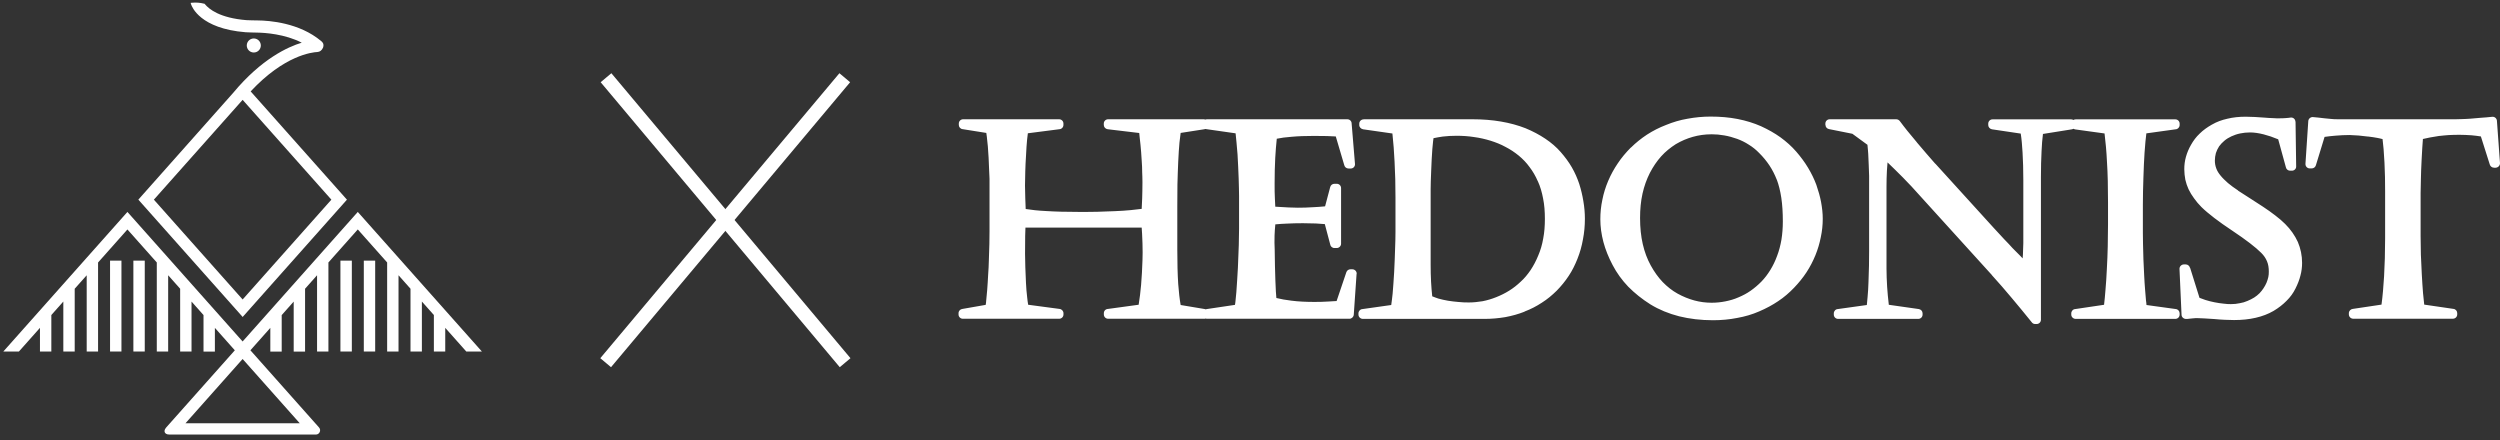 <svg width="193" height="34" viewBox="0 0 193 34" fill="none" xmlns="http://www.w3.org/2000/svg">
<rect x="0" y="0" width="193" height="34" fill="#333333" stroke="none"/>
<g clip-path="url(#clip0_133_1990)">
<path d="M5.767 27.138V22.291L6.693 21.252V27.14H7.571V20.264L9.837 17.714L12.104 20.262V27.138H12.982V21.25L13.908 22.291V27.14H14.786V23.281L15.711 24.323V27.142H16.589V25.312L18.128 27.044L12.828 33.004C12.671 33.181 12.694 33.313 12.722 33.377C12.75 33.441 12.834 33.547 13.072 33.547H24.387C24.516 33.547 24.63 33.473 24.684 33.353C24.738 33.235 24.716 33.1 24.63 33.002L19.331 27.042L20.869 25.312V27.142H21.747V24.325L22.673 23.283V27.142H23.551V22.291L24.477 21.25V27.138H25.354V20.262L27.621 17.712L29.888 20.262V27.138H30.766V21.25L31.691 22.291V27.138H32.569V23.279L33.495 24.32V27.14H34.373V25.31L35.993 27.132L36.001 27.14H37.204L27.639 16.381L27.621 16.361L18.73 26.362L9.855 16.381L9.837 16.361L0.292 27.098L0.254 27.14H1.457L3.085 25.31V27.14H3.963V24.32L4.889 23.279V27.138H5.767ZM14.321 32.675L18.73 27.714L23.14 32.675H14.321Z" fill="white"/>
<path d="M9.376 20.121H8.496V27.137H9.376V20.121Z" fill="white"/>
<path d="M11.175 20.121H10.297V27.137H11.175V20.121Z" fill="white"/>
<path d="M27.161 20.121H26.281V27.137H27.161V20.121Z" fill="white"/>
<path d="M28.964 20.121H28.086V27.137H28.964V20.121Z" fill="white"/>
<path d="M19.593 4.054C19.893 4.054 20.136 3.811 20.136 3.511C20.136 3.212 19.893 2.969 19.593 2.969C19.294 2.969 19.051 3.212 19.051 3.511C19.051 3.811 19.294 4.054 19.593 4.054Z" fill="white"/>
<path d="M18.731 24.473L26.77 15.43L26.784 15.414L19.351 7.056C21.955 4.265 24.1 4.033 24.505 4.015C24.692 4.005 24.844 3.889 24.936 3.684L24.96 3.6C24.994 3.432 24.96 3.327 24.836 3.207L24.786 3.165C23.108 1.756 20.798 1.585 19.882 1.577C19.676 1.575 19.174 1.567 19.02 1.555C16.977 1.389 16.137 0.711 15.818 0.32L15.798 0.294L15.766 0.286C15.458 0.208 15.147 0.182 14.84 0.21L14.716 0.222L14.754 0.34C14.816 0.529 15.454 2.207 18.96 2.489C19.142 2.503 19.646 2.513 19.856 2.517C20.459 2.527 21.985 2.624 23.294 3.295C22.232 3.616 20.183 4.542 18.004 7.166L10.694 15.396L10.68 15.412L18.715 24.449L18.731 24.473ZM11.879 15.414L18.731 7.708L25.582 15.414L18.731 23.12L11.879 15.414Z" fill="white"/>
</g>
<path d="M46.757 28L65.216 6" stroke="white" stroke-width="1.08"/>
<path d="M46.784 6L65.243 28" stroke="white" stroke-width="1.08"/>
<path d="M74.344 9.538H81.755V9.645L79.057 9.996C78.977 10.358 78.918 11.013 78.869 11.951C78.82 12.878 78.788 13.671 78.788 14.326C78.788 14.891 78.809 15.588 78.848 16.418C79.845 16.604 81.326 16.701 83.303 16.701C84.289 16.701 85.209 16.67 86.07 16.632C86.938 16.594 87.729 16.525 88.441 16.418C88.489 15.763 88.521 14.981 88.521 14.074C88.521 13.537 88.5 12.999 88.472 12.461C88.441 11.913 88.413 11.486 88.374 11.151C88.343 10.827 88.294 10.427 88.235 9.979L85.537 9.648V9.541H92.927V9.648L90.853 9.979C90.745 10.469 90.664 11.31 90.616 12.492C90.567 13.664 90.535 14.809 90.535 15.922V19.293C90.535 21.317 90.644 22.83 90.853 23.836L92.948 24.188V24.285H85.537V24.188L88.186 23.836C88.374 22.692 88.482 21.444 88.521 20.076C88.531 19.724 88.531 19.303 88.521 18.804C88.5 18.297 88.472 17.776 88.441 17.232H78.827C78.796 17.738 78.788 18.531 78.788 19.607C78.788 20.241 78.809 20.986 78.858 21.834C78.897 22.685 78.977 23.357 79.085 23.836L81.751 24.188V24.285H74.32V24.188L76.376 23.836C76.425 23.564 76.474 23.085 76.533 22.389C76.582 21.696 76.631 20.913 76.662 20.045C76.701 19.176 76.711 18.442 76.711 17.856V14.133C76.711 14.026 76.701 13.674 76.68 13.078C76.659 12.471 76.631 11.875 76.582 11.279C76.523 10.682 76.474 10.251 76.415 9.979L74.341 9.648V9.541L74.344 9.538ZM93.157 9.645V9.538H104.004L104.262 12.675H104.105L103.373 10.224C102.791 10.186 102.139 10.165 101.428 10.165C100.114 10.165 99.058 10.255 98.256 10.431C98.117 11.523 98.058 12.764 98.058 14.153C98.058 15.033 98.079 15.736 98.138 16.284C99.215 16.342 99.888 16.373 100.184 16.373C100.954 16.373 101.746 16.325 102.554 16.235L103.007 14.526H103.185V18.824H103.007L102.533 17.008C101.941 16.939 101.289 16.911 100.578 16.911C99.678 16.911 98.87 16.949 98.138 17.028C98.047 17.811 98.019 18.573 98.058 19.314C98.068 20.262 98.089 21.055 98.106 21.678C98.127 22.296 98.166 22.83 98.215 23.281C99.044 23.526 100.132 23.654 101.474 23.654C102.244 23.654 102.896 23.623 103.429 23.564L104.238 21.13H104.388L104.161 24.288H93.185V24.191L95.625 23.829C95.673 23.557 95.722 23.137 95.775 22.578C95.813 22.013 95.855 21.375 95.893 20.682C95.924 19.979 95.942 19.393 95.963 18.914C95.973 18.445 95.984 18.025 95.984 17.673V15.133C95.984 14.809 95.973 14.35 95.952 13.764C95.931 13.168 95.893 12.554 95.862 11.906C95.813 11.272 95.754 10.637 95.684 10L93.153 9.648L93.157 9.645ZM105.273 9.538H113.653C115.204 9.538 116.539 9.762 117.634 10.213C118.732 10.662 119.589 11.241 120.234 11.961C120.865 12.675 121.321 13.457 121.597 14.305C121.865 15.146 122.001 16.005 122.001 16.884C122.001 17.938 121.823 18.924 121.468 19.834C121.112 20.744 120.6 21.534 119.938 22.199C119.265 22.875 118.474 23.381 117.578 23.743C116.668 24.105 115.671 24.281 114.584 24.281H105.217V24.184L107.689 23.833C107.807 23.257 107.898 22.32 107.964 20.999C108.023 19.679 108.062 18.645 108.062 17.894V15.257C108.062 13.302 107.971 11.554 107.793 10.021L105.273 9.648V9.541V9.538ZM110.104 14.588V20.462C110.104 21.33 110.153 22.209 110.244 23.099C110.68 23.305 111.171 23.45 111.725 23.547C112.269 23.636 112.823 23.685 113.374 23.685C114.123 23.685 114.876 23.537 115.615 23.254C116.358 22.971 117.027 22.551 117.62 21.992C118.212 21.434 118.686 20.72 119.052 19.862C119.408 19.004 119.586 18.014 119.586 16.89C119.586 15.767 119.397 14.712 119.021 13.861C118.634 13.002 118.111 12.296 117.438 11.761C116.776 11.213 116.006 10.803 115.145 10.541C114.284 10.276 113.377 10.152 112.426 10.152C111.656 10.152 110.962 10.241 110.341 10.406C110.303 10.662 110.261 11.024 110.233 11.499C110.195 11.968 110.153 12.527 110.136 13.161C110.104 13.795 110.097 14.274 110.097 14.588H110.104ZM132.051 9.331C133.494 9.331 134.748 9.576 135.805 10.045C136.861 10.524 137.732 11.148 138.405 11.92C139.078 12.692 139.58 13.512 139.897 14.381C140.214 15.25 140.361 16.08 140.361 16.884C140.361 17.794 140.193 18.69 139.827 19.572C139.472 20.451 138.949 21.255 138.255 21.985C137.555 22.709 136.694 23.295 135.665 23.733C134.637 24.174 133.49 24.388 132.228 24.388C130.402 24.388 128.858 23.998 127.585 23.216C126.32 22.433 125.382 21.458 124.779 20.303C124.176 19.152 123.87 18.028 123.87 16.922C123.87 15.953 124.068 15.005 124.452 14.098C124.828 13.181 125.389 12.358 126.111 11.648C126.843 10.924 127.721 10.358 128.739 9.948C129.757 9.538 130.862 9.331 132.051 9.331ZM132.11 10.034C131.054 10.034 130.085 10.307 129.185 10.844C128.296 11.392 127.585 12.175 127.062 13.209C126.54 14.236 126.271 15.446 126.271 16.835C126.271 18.342 126.557 19.61 127.132 20.648C127.704 21.692 128.436 22.454 129.335 22.954C130.245 23.454 131.162 23.705 132.131 23.705C132.901 23.705 133.644 23.557 134.344 23.264C135.045 22.961 135.669 22.54 136.223 21.965C136.767 21.399 137.202 20.703 137.509 19.872C137.816 19.041 137.973 18.125 137.973 17.097C137.973 15.701 137.805 14.584 137.488 13.757C137.154 12.926 136.68 12.203 136.045 11.579C135.512 11.041 134.909 10.662 134.219 10.406C133.535 10.162 132.835 10.034 132.113 10.034H132.11ZM141.249 9.645V9.538H146.387C146.722 9.996 147.168 10.544 147.712 11.189C148.245 11.834 148.73 12.392 149.145 12.851L153.711 17.873C154.314 18.517 154.788 19.024 155.116 19.379C155.461 19.741 155.896 20.172 156.43 20.679C156.468 20.21 156.499 19.779 156.51 19.379C156.531 18.979 156.531 18.597 156.531 18.235V13.895C156.531 12.33 156.451 11.03 156.304 10.017L153.826 9.645V9.538H159.891V9.645L157.42 10.034C157.291 10.972 157.221 12.175 157.221 13.64V24.671H157.113C156.074 23.371 155.049 22.151 154.032 21.017L147.796 14.147C146.875 13.171 146.088 12.399 145.436 11.82C145.345 12.73 145.296 13.588 145.296 14.381V20.751C145.296 21.61 145.366 22.626 145.505 23.809L148.085 24.181V24.278H141.901V24.181L144.411 23.829C144.491 23.35 144.55 22.657 144.578 21.768C144.617 20.868 144.627 20.079 144.627 19.376V14.45C144.627 13.864 144.617 13.278 144.596 12.709C144.575 12.133 144.536 11.565 144.488 10.999L143.135 10.014L141.256 9.641L141.249 9.645ZM167.926 24.281H160.24V24.184L162.718 23.812C162.837 22.971 162.917 21.954 162.976 20.772C163.035 19.59 163.067 18.428 163.067 17.294V15.605C163.067 13.299 162.969 11.434 162.76 9.996L160.24 9.645V9.538H167.926V9.645L165.385 9.996C165.304 10.641 165.256 11.237 165.217 11.765C165.186 12.282 165.158 12.926 165.127 13.671C165.095 14.422 165.088 15.126 165.088 15.78V18.007C165.088 18.418 165.099 19.083 165.127 20.02C165.165 20.948 165.207 21.741 165.256 22.375C165.304 23.019 165.353 23.509 165.406 23.829L167.926 24.181V24.278V24.281ZM168.745 20.755L169.515 23.237C169.902 23.412 170.355 23.55 170.868 23.657C171.391 23.764 171.847 23.812 172.22 23.812C172.726 23.812 173.2 23.723 173.625 23.547C174.05 23.371 174.385 23.147 174.664 22.881C174.932 22.609 175.138 22.306 175.277 21.965C175.417 21.634 175.493 21.299 175.493 20.979C175.493 20.313 175.267 19.759 174.81 19.297C174.346 18.838 173.587 18.262 172.516 17.549C171.45 16.835 170.679 16.239 170.195 15.77C169.78 15.339 169.473 14.919 169.268 14.491C169.069 14.071 168.961 13.592 168.961 13.075C168.961 12.489 169.118 11.923 169.445 11.344C169.763 10.779 170.254 10.3 170.916 9.917C171.579 9.545 172.398 9.352 173.367 9.352C173.813 9.352 174.277 9.372 174.772 9.421C175.277 9.459 175.612 9.479 175.81 9.479C175.967 9.469 176.117 9.469 176.264 9.469C176.403 9.459 176.522 9.459 176.598 9.448C176.689 9.438 176.776 9.428 176.867 9.417L176.926 12.857H176.797L176.156 10.524C175.218 10.114 174.395 9.907 173.695 9.907C173.112 9.907 172.59 10.024 172.123 10.238C171.659 10.451 171.293 10.755 171.035 11.137C170.777 11.52 170.648 11.937 170.648 12.416C170.648 12.895 170.826 13.364 171.171 13.785C171.516 14.195 171.98 14.595 172.583 14.995C173.186 15.395 173.827 15.815 174.521 16.256C175.211 16.698 175.765 17.125 176.18 17.535C176.982 18.328 177.386 19.255 177.386 20.3C177.386 20.896 177.229 21.503 176.922 22.127C176.605 22.761 176.082 23.288 175.34 23.73C174.597 24.16 173.639 24.384 172.475 24.384C172.06 24.384 171.554 24.353 170.962 24.305C170.359 24.257 169.923 24.236 169.648 24.236C169.519 24.236 169.421 24.236 169.351 24.247C169.282 24.257 169.163 24.267 169.017 24.278C168.867 24.298 168.78 24.298 168.759 24.298L168.591 20.751H168.741L168.745 20.755ZM180.377 9.538H189.22C189.753 9.538 190.248 9.528 190.691 9.5C191.144 9.469 191.719 9.421 192.42 9.352L192.657 12.616H192.538L191.779 10.241C191.165 10.134 190.524 10.076 189.851 10.076C189.269 10.076 188.746 10.107 188.268 10.165C187.794 10.234 187.282 10.331 186.728 10.469C186.679 11.092 186.637 11.699 186.609 12.275C186.578 12.861 186.56 13.399 186.55 13.888C186.54 14.388 186.529 14.719 186.529 14.905V18.245C186.529 19.124 186.56 20.11 186.62 21.196C186.679 22.289 186.759 23.161 186.846 23.816L189.356 24.188V24.285H181.659V24.188L184.138 23.816C184.347 22.33 184.455 20.534 184.455 18.421V14.777C184.455 14.036 184.434 13.292 184.406 12.561C184.368 11.827 184.309 11.134 184.228 10.469C183.835 10.362 183.378 10.282 182.855 10.213C182.332 10.155 181.837 10.117 181.374 10.096C180.631 10.096 179.903 10.165 179.181 10.282L178.449 12.675H178.31L178.526 9.372C178.735 9.383 179.031 9.41 179.415 9.469C179.802 9.517 180.115 9.538 180.373 9.538H180.377Z" fill="white"/>
<path d="M74.352 9.207H81.762C81.951 9.207 82.097 9.355 82.097 9.538V9.645C82.097 9.82 81.957 9.969 81.78 9.976L79.35 10.289C79.329 10.427 79.312 10.592 79.291 10.789C79.26 11.113 79.232 11.503 79.211 11.971C79.179 12.44 79.162 12.861 79.151 13.24C79.141 13.612 79.13 13.974 79.13 14.326C79.13 14.639 79.141 14.97 79.151 15.294C79.162 15.56 79.172 15.832 79.183 16.135C79.618 16.204 80.131 16.263 80.734 16.291C81.466 16.339 82.323 16.36 83.313 16.36C83.847 16.36 84.321 16.36 84.736 16.349C85.189 16.339 85.635 16.318 86.071 16.301C86.496 16.28 86.9 16.263 87.277 16.222C87.562 16.191 87.848 16.163 88.138 16.125C88.148 15.87 88.169 15.598 88.176 15.315C88.186 14.953 88.197 14.543 88.197 14.074C88.197 13.781 88.186 13.516 88.176 13.281C88.176 13.016 88.165 12.754 88.145 12.482C88.134 12.226 88.113 11.982 88.096 11.747C88.085 11.534 88.064 11.337 88.047 11.189C88.037 11.051 88.016 10.875 87.988 10.651C87.977 10.524 87.956 10.396 87.949 10.268L85.509 9.976C85.342 9.955 85.213 9.81 85.213 9.645V9.538C85.213 9.352 85.363 9.207 85.548 9.207H92.938C92.976 9.207 93.018 9.217 93.056 9.228C93.087 9.217 93.126 9.207 93.164 9.207H104.012C104.2 9.207 104.346 9.355 104.346 9.531L104.604 12.647C104.625 12.833 104.486 12.999 104.298 13.009H104.109C103.942 13.009 103.813 12.902 103.775 12.743L103.123 10.534C102.896 10.524 102.67 10.513 102.44 10.503C102.143 10.493 101.809 10.493 101.432 10.493C100.78 10.493 100.198 10.513 99.682 10.562C99.268 10.592 98.891 10.641 98.567 10.71C98.518 11.179 98.476 11.678 98.448 12.195C98.417 12.802 98.4 13.447 98.4 14.15C98.4 14.608 98.4 15.001 98.421 15.322C98.431 15.556 98.442 15.763 98.452 15.956C98.867 15.987 99.212 15.994 99.48 16.015C99.797 16.025 100.034 16.035 100.191 16.035C100.578 16.035 100.962 16.025 101.338 15.998C101.655 15.987 101.969 15.96 102.297 15.929L102.691 14.443C102.729 14.288 102.868 14.188 103.018 14.188H103.196C103.384 14.188 103.531 14.336 103.531 14.519V18.817C103.531 18.993 103.381 19.148 103.196 19.148H103.018C102.851 19.148 102.711 19.021 102.691 18.866L102.276 17.301C102.06 17.28 101.823 17.263 101.586 17.252C101.279 17.242 100.944 17.232 100.589 17.232C100.136 17.232 99.721 17.242 99.334 17.263C99.027 17.273 98.741 17.294 98.455 17.321C98.424 17.614 98.407 17.907 98.396 18.18C98.386 18.552 98.386 18.921 98.407 19.283V19.314C98.407 19.762 98.417 20.172 98.427 20.555C98.438 20.965 98.448 21.327 98.459 21.647C98.469 21.94 98.48 22.223 98.497 22.499C98.508 22.675 98.529 22.85 98.536 23.006C98.881 23.095 99.278 23.161 99.7 23.212C100.233 23.281 100.826 23.309 101.488 23.309C101.882 23.309 102.23 23.299 102.534 23.278C102.76 23.267 102.987 23.257 103.186 23.24L103.935 21.023C103.984 20.875 104.113 20.789 104.252 20.789H104.402C104.58 20.789 104.737 20.937 104.737 21.12C104.737 21.141 104.737 21.151 104.726 21.168L104.51 24.305C104.489 24.481 104.343 24.608 104.176 24.608H93.199C93.161 24.608 93.119 24.608 93.08 24.588C93.049 24.608 93.011 24.608 92.962 24.608H85.551C85.363 24.608 85.217 24.46 85.217 24.277V24.181C85.217 23.995 85.356 23.857 85.534 23.85L87.904 23.526C87.984 23.047 88.043 22.54 88.092 22.002C88.141 21.378 88.183 20.724 88.2 20.069V20.058C88.2 19.903 88.211 19.717 88.211 19.493C88.211 19.269 88.2 19.024 88.2 18.81V18.8C88.19 18.566 88.18 18.311 88.169 18.049C88.159 17.893 88.148 17.735 88.138 17.569H79.165C79.155 17.756 79.155 17.969 79.144 18.204C79.144 18.535 79.134 19.003 79.134 19.6C79.134 19.941 79.144 20.293 79.155 20.634C79.165 20.996 79.186 21.385 79.204 21.806V21.816C79.225 22.226 79.252 22.599 79.294 22.919C79.315 23.143 79.343 23.35 79.374 23.526L81.804 23.85C81.971 23.871 82.1 24.015 82.1 24.181V24.277C82.1 24.464 81.951 24.608 81.766 24.608H74.334C74.146 24.608 73.999 24.46 73.999 24.277V24.181C73.999 24.005 74.129 23.867 74.296 23.85L76.094 23.536C76.115 23.447 76.126 23.34 76.133 23.223C76.154 22.988 76.182 22.706 76.213 22.364V22.354C76.244 21.992 76.262 21.62 76.283 21.241C76.314 20.841 76.332 20.441 76.342 20.031V20.02C76.363 19.579 76.373 19.19 76.38 18.828C76.391 18.504 76.391 18.173 76.391 17.852V13.798C76.38 13.623 76.37 13.388 76.359 13.085C76.349 12.792 76.338 12.499 76.321 12.185C76.3 11.913 76.283 11.609 76.262 11.306C76.23 11.003 76.203 10.748 76.182 10.544C76.171 10.448 76.15 10.348 76.143 10.262L74.306 9.969C74.139 9.948 74.02 9.803 74.02 9.645V9.538C74.02 9.352 74.17 9.207 74.355 9.207H74.352ZM78.751 9.869H76.753C76.753 9.889 76.764 9.9 76.764 9.907C76.795 10.055 76.823 10.238 76.844 10.465C76.875 10.689 76.903 10.954 76.934 11.248C76.955 11.53 76.973 11.834 76.994 12.147C77.015 12.44 77.025 12.743 77.032 13.057C77.043 13.361 77.053 13.595 77.064 13.781V17.855C77.064 18.121 77.064 18.452 77.053 18.852C77.043 19.224 77.032 19.624 77.015 20.055C76.994 20.496 76.983 20.906 76.955 21.275C76.934 21.696 76.907 22.075 76.886 22.419C76.854 22.75 76.826 23.043 76.805 23.299C76.774 23.533 76.757 23.719 76.725 23.864C76.725 23.895 76.715 23.922 76.704 23.953H78.778C78.778 23.933 78.768 23.922 78.768 23.905C78.709 23.65 78.66 23.347 78.618 23.006C78.58 22.675 78.548 22.282 78.528 21.854C78.507 21.444 78.489 21.044 78.479 20.662C78.468 20.262 78.458 19.91 78.458 19.607C78.458 19.117 78.458 18.659 78.468 18.2C78.479 17.811 78.489 17.487 78.5 17.242V17.232C78.5 17.056 78.65 16.901 78.834 16.901H79.939C79.504 16.863 79.12 16.811 78.792 16.746C78.642 16.715 78.524 16.59 78.517 16.432C78.496 16.042 78.486 15.67 78.479 15.319C78.468 14.929 78.458 14.605 78.458 14.333C78.458 14.019 78.468 13.657 78.479 13.23C78.5 12.819 78.51 12.389 78.538 11.94C78.569 11.472 78.587 11.072 78.629 10.737C78.66 10.406 78.698 10.141 78.737 9.944C78.737 9.913 78.747 9.896 78.747 9.876L78.751 9.869ZM87.336 16.887C87.277 16.887 87.217 16.897 87.148 16.897H88.451C88.619 16.897 88.769 17.035 88.786 17.211C88.796 17.476 88.817 17.738 88.835 18.011C88.845 18.266 88.856 18.528 88.866 18.793C88.866 19.076 88.877 19.31 88.877 19.496C88.877 19.693 88.866 19.886 88.866 20.093C88.845 20.786 88.807 21.451 88.758 22.068C88.699 22.692 88.619 23.299 88.521 23.884C88.521 23.905 88.511 23.933 88.5 23.953H90.557C90.546 23.933 90.536 23.922 90.536 23.905C90.428 23.378 90.348 22.733 90.288 21.971C90.24 21.199 90.208 20.31 90.208 19.293V15.922C90.208 15.405 90.219 14.836 90.229 14.222C90.25 13.647 90.267 13.061 90.288 12.475C90.32 11.878 90.348 11.372 90.386 10.951C90.424 10.52 90.477 10.179 90.536 9.924C90.536 9.903 90.546 9.893 90.546 9.876H88.559C88.57 9.896 88.57 9.913 88.58 9.934C88.612 10.189 88.64 10.403 88.66 10.579C88.681 10.744 88.699 10.93 88.72 11.127C88.741 11.303 88.758 11.499 88.769 11.713C88.79 11.909 88.8 12.161 88.817 12.447C88.838 12.713 88.849 12.985 88.849 13.268C88.859 13.56 88.87 13.833 88.87 14.078C88.87 14.508 88.859 14.929 88.849 15.346C88.828 15.746 88.81 16.118 88.79 16.432C88.779 16.587 88.66 16.725 88.504 16.746C88.148 16.804 87.761 16.852 87.339 16.894L87.336 16.887ZM93.056 9.958C93.025 9.969 92.997 9.979 92.965 9.979L91.146 10.262C91.115 10.469 91.087 10.71 91.055 11.003C91.017 11.413 90.986 11.913 90.958 12.499C90.926 13.095 90.919 13.671 90.898 14.24C90.888 14.767 90.888 15.325 90.888 15.922V19.293C90.888 20.299 90.909 21.178 90.958 21.923C91.006 22.557 91.066 23.095 91.146 23.547L93.014 23.86C93.035 23.86 93.052 23.871 93.073 23.881C93.105 23.871 93.133 23.86 93.164 23.86L95.339 23.536C95.35 23.457 95.371 23.371 95.377 23.271C95.398 23.064 95.416 22.83 95.447 22.547C95.468 22.254 95.486 21.951 95.507 21.658C95.527 21.327 95.545 20.992 95.566 20.662C95.576 20.299 95.597 19.979 95.604 19.693C95.615 19.39 95.625 19.128 95.635 18.9C95.635 18.666 95.646 18.442 95.646 18.235C95.656 18.08 95.656 17.893 95.656 17.669V15.129C95.656 14.932 95.646 14.739 95.646 14.553C95.646 14.329 95.635 14.074 95.625 13.771C95.615 13.478 95.594 13.185 95.587 12.861C95.566 12.568 95.555 12.254 95.538 11.923C95.507 11.599 95.489 11.289 95.458 10.996C95.437 10.772 95.419 10.537 95.388 10.293L93.126 9.969C93.094 9.969 93.077 9.958 93.056 9.958ZM103.708 9.869H103.175C103.255 9.879 103.325 9.879 103.402 9.889C103.541 9.9 103.66 9.986 103.698 10.124L103.736 10.251L103.705 9.869H103.708ZM99.895 9.869H96.012C96.022 9.9 96.022 9.927 96.033 9.958C96.064 10.262 96.103 10.582 96.13 10.934C96.162 11.265 96.19 11.589 96.211 11.882C96.221 12.195 96.242 12.506 96.259 12.83C96.27 13.133 96.291 13.436 96.298 13.74C96.308 14.033 96.308 14.298 96.319 14.54C96.329 14.805 96.329 14.998 96.329 15.126V17.666C96.329 17.794 96.329 17.99 96.319 18.242C96.319 18.455 96.308 18.683 96.308 18.917C96.298 19.162 96.287 19.434 96.277 19.717C96.266 20.02 96.246 20.334 96.239 20.686C96.218 21.047 96.2 21.389 96.179 21.692C96.158 22.023 96.141 22.326 96.12 22.592C96.089 22.875 96.071 23.13 96.04 23.343C96.019 23.567 95.991 23.743 95.96 23.891C95.96 23.912 95.949 23.929 95.939 23.95H100.435C100.149 23.929 99.881 23.912 99.627 23.881C99.062 23.822 98.57 23.726 98.135 23.598C98.006 23.56 97.908 23.45 97.887 23.316C97.856 23.081 97.838 22.826 97.817 22.544C97.797 22.288 97.786 21.995 97.779 21.685C97.769 21.361 97.758 20.992 97.748 20.582C97.737 20.2 97.727 19.789 97.727 19.331V19.32C97.706 18.938 97.706 18.559 97.716 18.169C97.737 17.78 97.765 17.387 97.807 16.987C97.828 16.839 97.947 16.715 98.103 16.694C98.292 16.673 98.49 16.656 98.686 16.646C98.508 16.635 98.32 16.625 98.121 16.615C97.964 16.604 97.825 16.477 97.804 16.311C97.772 16.039 97.755 15.715 97.744 15.353C97.723 14.97 97.723 14.57 97.723 14.15C97.723 13.457 97.734 12.792 97.772 12.158C97.804 11.523 97.852 10.937 97.922 10.389C97.943 10.251 98.041 10.144 98.191 10.107C98.605 10.017 99.09 9.941 99.623 9.9C99.714 9.889 99.801 9.879 99.891 9.869H99.895ZM102.603 16.563C102.405 16.584 102.217 16.601 102.032 16.622C102.22 16.632 102.408 16.652 102.586 16.67C102.705 16.68 102.813 16.766 102.861 16.877V16.397C102.813 16.487 102.711 16.552 102.603 16.563ZM103.471 23.881C103.224 23.912 102.949 23.929 102.642 23.95H103.858L103.907 23.198L103.768 23.64C103.729 23.767 103.618 23.874 103.471 23.884V23.881ZM105.28 9.207H113.66C114.451 9.207 115.19 9.265 115.874 9.383C116.564 9.5 117.198 9.676 117.77 9.9C118.335 10.134 118.847 10.406 119.3 10.71C119.753 11.013 120.151 11.354 120.485 11.737C120.82 12.12 121.109 12.509 121.346 12.919C121.583 13.329 121.771 13.76 121.918 14.198C122.057 14.639 122.165 15.088 122.235 15.529C122.315 15.987 122.354 16.439 122.354 16.887C122.354 17.435 122.305 17.962 122.204 18.48C122.113 18.997 121.977 19.486 121.789 19.955C121.789 19.965 121.778 19.976 121.778 19.986C121.59 20.455 121.374 20.896 121.106 21.296C120.837 21.706 120.524 22.088 120.179 22.44C119.823 22.792 119.447 23.105 119.032 23.367C118.617 23.64 118.181 23.867 117.697 24.05V24.06C117.233 24.246 116.728 24.384 116.215 24.481C115.692 24.57 115.149 24.619 114.584 24.619H105.218C105.03 24.619 104.873 24.471 104.873 24.288V24.191C104.873 24.015 105.012 23.867 105.19 23.86L107.403 23.547C107.442 23.302 107.473 23.009 107.511 22.668C107.55 22.209 107.592 21.64 107.63 20.985V20.975C107.661 20.31 107.689 19.734 107.7 19.227C107.72 18.738 107.731 18.29 107.731 17.897V15.26C107.731 14.274 107.71 13.354 107.661 12.495C107.623 11.733 107.571 10.999 107.494 10.306L105.232 9.982C105.064 9.951 104.935 9.817 104.935 9.652V9.545C104.935 9.358 105.092 9.214 105.28 9.214V9.207ZM113.66 9.869H113.503C113.632 9.889 113.761 9.9 113.89 9.917C114.354 9.986 114.81 10.093 115.264 10.231C115.717 10.368 116.142 10.544 116.539 10.758C116.954 10.965 117.331 11.216 117.676 11.499C118.031 11.792 118.348 12.123 118.624 12.495C118.899 12.868 119.147 13.278 119.345 13.726C119.544 14.174 119.691 14.674 119.792 15.201C119.889 15.729 119.941 16.294 119.941 16.89C119.941 17.487 119.903 18.014 119.802 18.531C119.711 19.048 119.565 19.527 119.377 19.986C119.189 20.434 118.972 20.844 118.725 21.216C118.467 21.599 118.181 21.93 117.864 22.233C117.557 22.516 117.223 22.781 116.867 23.006C116.522 23.219 116.146 23.405 115.762 23.564C115.368 23.712 114.971 23.829 114.577 23.895C114.486 23.916 114.399 23.933 114.309 23.943H114.594C115.128 23.943 115.633 23.905 116.107 23.816C116.581 23.726 117.027 23.602 117.46 23.426C117.895 23.261 118.289 23.054 118.666 22.809C119.042 22.564 119.387 22.282 119.711 21.968C120.029 21.644 120.304 21.292 120.551 20.923C120.789 20.551 120.998 20.151 121.165 19.731C121.165 19.72 121.165 19.71 121.175 19.71C121.343 19.269 121.472 18.821 121.552 18.352C121.643 17.883 121.681 17.394 121.681 16.877C121.681 16.446 121.649 16.035 121.583 15.625C121.524 15.215 121.426 14.805 121.287 14.395C121.158 13.995 120.991 13.612 120.775 13.243C120.558 12.871 120.301 12.509 119.994 12.168C119.697 11.827 119.342 11.523 118.938 11.251C118.523 10.979 118.049 10.723 117.526 10.51C117.003 10.303 116.421 10.137 115.776 10.031C115.135 9.924 114.431 9.865 113.671 9.865L113.66 9.869ZM111.405 9.869H108.104C108.125 9.907 108.135 9.938 108.135 9.976C108.226 10.748 108.292 11.578 108.334 12.457C108.383 13.347 108.404 14.274 108.404 15.253V17.89C108.404 18.242 108.393 18.69 108.372 19.238C108.362 19.765 108.334 20.351 108.303 21.006C108.264 21.672 108.222 22.237 108.174 22.726C108.135 23.216 108.076 23.605 108.017 23.888C108.017 23.909 108.017 23.926 108.006 23.947H112.217C112.029 23.926 111.851 23.898 111.673 23.867C111.387 23.819 111.109 23.76 110.854 23.681C110.586 23.591 110.342 23.505 110.112 23.398C110.004 23.35 109.934 23.25 109.913 23.133C109.875 22.675 109.833 22.223 109.805 21.785C109.784 21.327 109.774 20.886 109.774 20.455V14.581C109.774 14.443 109.774 14.25 109.784 13.974C109.795 13.729 109.805 13.447 109.815 13.143C109.826 12.812 109.847 12.509 109.854 12.244C109.875 11.951 109.892 11.696 109.903 11.472L109.913 11.461C109.923 11.237 109.944 11.02 109.972 10.827C109.993 10.641 110.011 10.486 110.032 10.348C110.052 10.22 110.14 10.113 110.279 10.075C110.607 9.986 110.952 9.92 111.307 9.879C111.339 9.869 111.377 9.869 111.405 9.858V9.869ZM110.446 14.588V20.462C110.446 20.903 110.457 21.33 110.478 21.751C110.499 22.123 110.527 22.502 110.568 22.875C110.725 22.943 110.886 22.992 111.042 23.05C111.279 23.119 111.527 23.168 111.785 23.216C112.053 23.254 112.318 23.295 112.587 23.312C112.855 23.343 113.12 23.35 113.388 23.35C113.744 23.35 114.099 23.312 114.455 23.254C114.81 23.185 115.166 23.078 115.511 22.94C115.856 22.802 116.194 22.637 116.508 22.44C116.825 22.244 117.122 22.009 117.397 21.747C117.683 21.492 117.93 21.189 118.157 20.858C118.383 20.517 118.582 20.144 118.749 19.734C118.927 19.324 119.056 18.883 119.136 18.414C119.227 17.945 119.265 17.438 119.265 16.89C119.265 16.342 119.227 15.805 119.126 15.319C119.035 14.839 118.91 14.402 118.721 13.988V13.998C118.544 13.588 118.328 13.216 118.08 12.895C117.843 12.564 117.557 12.271 117.25 12.016C116.923 11.751 116.588 11.527 116.222 11.341C115.867 11.144 115.473 10.989 115.065 10.861C114.65 10.734 114.225 10.637 113.789 10.579C113.353 10.51 112.9 10.482 112.444 10.482C112.067 10.482 111.722 10.503 111.387 10.541C111.13 10.579 110.893 10.62 110.666 10.668C110.655 10.737 110.645 10.817 110.635 10.903C110.614 11.068 110.603 11.275 110.575 11.52V11.53C110.565 11.775 110.544 12.03 110.527 12.282C110.516 12.575 110.495 12.868 110.488 13.171C110.478 13.502 110.467 13.778 110.457 14.002C110.446 14.215 110.446 14.402 110.446 14.588ZM132.058 9C132.8 9 133.491 9.059 134.142 9.186C134.794 9.314 135.397 9.5 135.951 9.745C136.506 10 137.008 10.282 137.454 10.603C137.907 10.934 138.315 11.296 138.67 11.706C139.015 12.106 139.322 12.516 139.58 12.947C139.838 13.378 140.054 13.816 140.221 14.267C140.378 14.726 140.507 15.167 140.587 15.598C140.668 16.039 140.716 16.466 140.716 16.887C140.716 17.366 140.668 17.835 140.567 18.304C140.476 18.773 140.34 19.241 140.152 19.7C139.964 20.158 139.737 20.599 139.462 21.02C139.186 21.441 138.869 21.83 138.503 22.213C138.137 22.595 137.733 22.947 137.28 23.247C136.833 23.55 136.342 23.812 135.809 24.04C135.275 24.274 134.711 24.439 134.107 24.546C133.515 24.663 132.891 24.722 132.239 24.722C131.301 24.722 130.43 24.615 129.632 24.419C128.823 24.212 128.091 23.912 127.418 23.502C126.767 23.092 126.195 22.633 125.7 22.133C125.215 21.627 124.811 21.068 124.494 20.462C124.177 19.865 123.94 19.269 123.783 18.683C123.626 18.087 123.546 17.5 123.546 16.925C123.546 16.418 123.595 15.918 123.703 15.418C123.8 14.919 123.95 14.443 124.149 13.971C124.149 13.96 124.159 13.96 124.159 13.95C124.358 13.481 124.605 13.033 124.891 12.613C125.177 12.182 125.515 11.782 125.888 11.403C125.899 11.403 125.909 11.392 125.909 11.392C126.286 11.02 126.7 10.689 127.143 10.396C127.596 10.103 128.091 9.848 128.624 9.645C129.147 9.431 129.702 9.262 130.284 9.165C130.855 9.059 131.448 9 132.061 9L132.058 9ZM134.013 9.841C133.41 9.724 132.759 9.665 132.058 9.665C131.486 9.665 130.932 9.714 130.399 9.814C129.876 9.91 129.36 10.069 128.868 10.262C128.384 10.458 127.931 10.693 127.516 10.954C127.101 11.227 126.725 11.52 126.38 11.864C126.38 11.875 126.369 11.875 126.369 11.885C126.014 12.226 125.707 12.599 125.442 12.988C125.184 13.371 124.957 13.781 124.78 14.209C124.78 14.219 124.769 14.219 124.769 14.229C124.581 14.67 124.442 15.108 124.354 15.549C124.264 15.998 124.215 16.459 124.215 16.928C124.215 17.456 124.295 17.983 124.431 18.511C124.581 19.059 124.797 19.603 125.083 20.162C125.369 20.71 125.735 21.216 126.188 21.675C126.634 22.133 127.157 22.554 127.77 22.936C128.373 23.309 129.057 23.581 129.796 23.778C130.538 23.964 131.357 24.06 132.236 24.06C132.849 24.06 133.431 24.002 133.986 23.905C134.529 23.798 135.052 23.64 135.547 23.436C136.032 23.223 136.485 22.978 136.9 22.702C137.314 22.419 137.68 22.106 138.015 21.765C138.35 21.413 138.639 21.041 138.893 20.662C139.141 20.272 139.357 19.869 139.524 19.458C139.692 19.038 139.821 18.607 139.911 18.18C139.991 17.759 140.03 17.328 140.03 16.89C140.03 16.508 139.998 16.118 139.922 15.729C139.842 15.329 139.733 14.919 139.587 14.498C139.43 14.088 139.242 13.688 139.005 13.295C138.768 12.902 138.482 12.513 138.154 12.144C137.837 11.782 137.471 11.451 137.056 11.148C136.642 10.854 136.178 10.589 135.673 10.355C135.167 10.131 134.616 9.965 134.013 9.848V9.841ZM132.117 10.368C131.622 10.368 131.138 10.437 130.685 10.565C130.231 10.693 129.796 10.879 129.37 11.13C128.956 11.396 128.579 11.696 128.244 12.068C127.91 12.44 127.621 12.868 127.366 13.357C127.119 13.847 126.93 14.374 126.801 14.95C126.672 15.536 126.613 16.16 126.613 16.835C126.613 17.569 126.683 18.242 126.822 18.848C126.962 19.455 127.167 20 127.436 20.489C127.711 20.989 128.018 21.416 128.363 21.778C128.708 22.13 129.085 22.433 129.51 22.668C129.935 22.902 130.371 23.078 130.803 23.195C131.235 23.312 131.681 23.371 132.138 23.371C132.504 23.371 132.86 23.333 133.205 23.264C133.55 23.195 133.888 23.099 134.223 22.95C134.55 22.812 134.864 22.647 135.15 22.444C135.446 22.237 135.721 22.002 135.979 21.74C136.237 21.475 136.464 21.175 136.67 20.841C136.868 20.517 137.046 20.158 137.192 19.755C137.342 19.365 137.45 18.945 137.527 18.504C137.597 18.062 137.635 17.594 137.635 17.097C137.635 16.415 137.597 15.808 137.517 15.27C137.436 14.732 137.318 14.264 137.171 13.874V13.884C137.015 13.485 136.826 13.112 136.6 12.771C136.373 12.43 136.105 12.106 135.809 11.813C135.561 11.558 135.296 11.344 135.007 11.168C134.721 10.982 134.425 10.837 134.107 10.72C133.78 10.603 133.456 10.513 133.121 10.455C132.793 10.396 132.459 10.365 132.114 10.365L132.117 10.368ZM130.507 9.917C131.019 9.769 131.563 9.703 132.117 9.703C132.494 9.703 132.877 9.734 133.243 9.8C133.619 9.869 133.985 9.965 134.341 10.093C134.707 10.231 135.052 10.396 135.38 10.599C135.707 10.813 136.011 11.058 136.29 11.334V11.344C136.624 11.668 136.914 12.027 137.168 12.409C137.415 12.792 137.632 13.202 137.799 13.64C137.977 14.081 138.106 14.598 138.186 15.174C138.276 15.749 138.315 16.384 138.315 17.097C138.315 17.625 138.276 18.124 138.196 18.61C138.116 19.09 137.987 19.548 137.83 19.989C137.673 20.42 137.475 20.82 137.248 21.192C137.022 21.565 136.764 21.895 136.467 22.199C136.182 22.492 135.875 22.757 135.54 22.992C135.206 23.216 134.857 23.412 134.484 23.567C134.118 23.723 133.735 23.84 133.348 23.919C132.943 23.998 132.546 24.036 132.142 24.036C131.629 24.036 131.124 23.967 130.629 23.84C130.144 23.702 129.66 23.509 129.186 23.243C128.712 22.978 128.276 22.637 127.882 22.226C127.488 21.827 127.15 21.347 126.843 20.81C126.547 20.262 126.32 19.658 126.17 18.993C126.014 18.328 125.944 17.614 125.944 16.835C125.944 16.122 126.014 15.446 126.153 14.812C126.292 14.188 126.488 13.602 126.767 13.054C127.042 12.516 127.37 12.037 127.746 11.627C128.133 11.206 128.555 10.854 129.032 10.562C129.496 10.279 129.991 10.062 130.514 9.917H130.507ZM140.919 9.645V9.538C140.919 9.352 141.069 9.207 141.253 9.207H146.391C146.51 9.207 146.618 9.276 146.677 9.362C146.855 9.596 147.043 9.851 147.249 10.103C147.458 10.358 147.695 10.651 147.97 10.972C147.97 10.982 147.981 10.992 147.981 10.992C148.239 11.296 148.486 11.589 148.723 11.861C148.971 12.154 149.197 12.409 149.396 12.633H149.406L153.962 17.645C153.962 17.645 153.973 17.656 153.983 17.666C154.15 17.852 154.408 18.124 154.715 18.459C154.984 18.731 155.2 18.965 155.367 19.152C155.545 19.338 155.743 19.534 155.96 19.748C156.019 19.817 156.089 19.875 156.148 19.945C156.169 19.731 156.179 19.545 156.179 19.369C156.19 19.162 156.19 18.969 156.2 18.783V13.898C156.2 13.105 156.179 12.402 156.141 11.768C156.109 11.241 156.071 10.751 156.001 10.313L153.777 9.982C153.61 9.951 153.492 9.807 153.492 9.652V9.545C153.492 9.358 153.642 9.214 153.826 9.214H159.891C159.951 9.214 160.02 9.234 160.069 9.262C160.118 9.231 160.177 9.214 160.247 9.214H167.933C168.121 9.214 168.268 9.362 168.268 9.545V9.652C168.268 9.827 168.128 9.976 167.961 9.982L165.699 10.296C165.667 10.52 165.65 10.737 165.629 10.92C165.598 11.213 165.58 11.506 165.559 11.789C165.538 12.061 165.528 12.364 165.51 12.678C165.5 12.992 165.479 13.333 165.472 13.695C165.462 14.067 165.451 14.429 165.441 14.77C165.43 15.084 165.43 15.415 165.43 15.787V18.014C165.43 18.259 165.43 18.541 165.441 18.845C165.451 19.169 165.462 19.558 165.472 20.017C165.493 20.458 165.51 20.875 165.531 21.279C165.552 21.661 165.57 22.02 165.601 22.364C165.632 22.706 165.65 22.988 165.671 23.205C165.692 23.323 165.702 23.44 165.709 23.547L167.982 23.86C168.149 23.881 168.268 24.026 168.268 24.191V24.288C168.268 24.474 168.118 24.619 167.933 24.619H160.247C160.059 24.619 159.902 24.471 159.902 24.288V24.191C159.902 24.015 160.041 23.867 160.209 23.86L162.433 23.529C162.471 23.188 162.513 22.816 162.541 22.406C162.589 21.889 162.621 21.34 162.649 20.765C162.68 20.169 162.708 19.593 162.718 19.017C162.729 18.48 162.739 17.904 162.739 17.308V15.618C162.739 14.457 162.718 13.419 162.659 12.502C162.621 11.692 162.551 10.948 162.471 10.303L160.198 9.989C160.149 9.979 160.108 9.958 160.069 9.941C160.02 9.972 159.972 9.979 159.919 9.989L157.716 10.341C157.668 10.741 157.626 11.182 157.608 11.678C157.577 12.264 157.56 12.919 157.56 13.654V24.684C157.56 24.87 157.41 25.015 157.225 25.015H157.117C156.998 25.015 156.901 24.956 156.841 24.867C156.336 24.243 155.834 23.626 155.311 23.009C154.806 22.402 154.293 21.816 153.781 21.251C153.781 21.241 153.771 21.23 153.771 21.23L147.566 14.391C147.102 13.902 146.688 13.474 146.301 13.102C146.091 12.895 145.907 12.713 145.718 12.537C145.698 12.75 145.687 12.968 145.67 13.171C145.649 13.581 145.638 13.991 145.638 14.391V20.761C145.638 21.192 145.659 21.651 145.687 22.151C145.718 22.581 145.757 23.04 145.816 23.529L148.138 23.86C148.305 23.891 148.423 24.026 148.423 24.191V24.288C148.423 24.474 148.274 24.619 148.089 24.619H141.905C141.717 24.619 141.57 24.471 141.57 24.288V24.191C141.57 24.015 141.71 23.867 141.877 23.86L144.119 23.547C144.139 23.36 144.157 23.157 144.178 22.923C144.209 22.571 144.237 22.189 144.247 21.771C144.268 21.313 144.279 20.903 144.286 20.51C144.296 20.148 144.296 19.776 144.296 19.386V13.581C144.286 13.299 144.275 13.016 144.265 12.723C144.254 12.45 144.244 12.164 144.227 11.871C144.206 11.637 144.195 11.403 144.167 11.179L143.003 10.327L141.194 9.965C141.037 9.934 140.926 9.8 140.926 9.641L140.919 9.645ZM146.224 9.869H143.498L144.683 10.737C144.763 10.786 144.812 10.875 144.823 10.972C144.854 11.265 144.871 11.547 144.892 11.83C144.913 12.102 144.924 12.395 144.931 12.688C144.941 12.971 144.952 13.264 144.952 13.557C144.962 13.712 144.962 13.85 144.962 13.978C144.973 13.705 144.983 13.419 144.993 13.126C145.025 12.695 145.053 12.258 145.102 11.806C145.112 11.727 145.133 11.658 145.192 11.592C145.321 11.454 145.527 11.444 145.666 11.572C145.994 11.864 146.367 12.206 146.771 12.606C147.165 12.995 147.59 13.436 148.047 13.915L148.057 13.926L154.262 20.765L154.283 20.786C154.795 21.351 155.311 21.947 155.824 22.564C156.169 22.974 156.524 23.405 156.89 23.843V13.64C156.89 12.916 156.901 12.244 156.939 11.627C156.97 11.02 157.019 10.475 157.089 9.986C157.089 9.948 157.11 9.907 157.127 9.869H156.615C156.625 9.9 156.636 9.927 156.636 9.965C156.716 10.482 156.775 11.068 156.814 11.723C156.852 12.389 156.873 13.112 156.873 13.891V18.797C156.862 18.993 156.862 19.186 156.852 19.383C156.841 19.596 156.831 19.814 156.821 20.017C156.81 20.251 156.789 20.475 156.772 20.699C156.761 20.768 156.733 20.837 156.681 20.896C156.552 21.034 156.336 21.034 156.207 20.916C155.939 20.662 155.702 20.427 155.485 20.213C155.248 19.989 155.05 19.782 154.882 19.596C154.694 19.4 154.478 19.165 154.22 18.903C154.102 18.766 153.865 18.514 153.488 18.104C153.478 18.104 153.467 18.093 153.467 18.083L148.901 13.071C148.674 12.826 148.448 12.564 148.211 12.289C147.984 12.033 147.737 11.74 147.468 11.409C147.458 11.409 147.458 11.399 147.447 11.399C147.2 11.096 146.952 10.803 146.726 10.52C146.538 10.275 146.37 10.062 146.22 9.865L146.224 9.869ZM144.962 20.755V20.137C144.952 20.255 144.952 20.382 144.952 20.51C144.941 20.91 144.931 21.34 144.913 21.782C144.892 22.24 144.875 22.633 144.844 22.964C144.812 23.316 144.784 23.619 144.746 23.874C144.735 23.905 144.735 23.922 144.725 23.953H145.199C145.178 23.922 145.168 23.884 145.168 23.847C145.098 23.25 145.049 22.702 145.011 22.185C144.979 21.668 144.962 21.189 144.962 20.758V20.755ZM163.032 23.95H165.096C165.085 23.929 165.085 23.902 165.075 23.881C165.054 23.726 165.026 23.519 165.005 23.257C164.974 22.992 164.946 22.709 164.925 22.406C164.893 22.092 164.876 21.723 164.855 21.303C164.834 20.92 164.817 20.503 164.796 20.031C164.785 19.582 164.775 19.19 164.765 18.859C164.754 18.469 164.754 18.183 164.754 18.007V15.78C164.754 15.498 164.754 15.156 164.765 14.753C164.775 14.391 164.785 14.029 164.796 13.66C164.806 13.288 164.827 12.947 164.834 12.644C164.855 12.302 164.866 11.999 164.883 11.733C164.904 11.478 164.921 11.185 164.953 10.854C164.984 10.551 165.012 10.248 165.05 9.955C165.05 9.924 165.061 9.896 165.071 9.865H163.074C163.084 9.896 163.095 9.913 163.095 9.944C163.192 10.668 163.273 11.509 163.321 12.457C163.381 13.405 163.402 14.45 163.402 15.605V17.294C163.402 17.831 163.402 18.407 163.381 19.024C163.37 19.61 163.342 20.206 163.311 20.792C163.28 21.399 163.252 21.954 163.203 22.454C163.165 22.954 163.112 23.412 163.053 23.843C163.053 23.881 163.043 23.922 163.022 23.95H163.032ZM169.08 20.686L169.801 22.992C169.941 23.05 170.087 23.099 170.255 23.157C170.471 23.226 170.701 23.285 170.945 23.333C171.203 23.381 171.429 23.423 171.645 23.44C171.861 23.471 172.05 23.478 172.217 23.478H172.227C172.465 23.478 172.691 23.457 172.9 23.409C173.109 23.378 173.305 23.319 173.503 23.233C173.691 23.154 173.869 23.067 174.026 22.968C174.176 22.871 174.312 22.761 174.43 22.643C174.43 22.633 174.441 22.633 174.441 22.633C174.549 22.516 174.657 22.388 174.737 22.261C174.828 22.123 174.905 21.989 174.974 21.83C175.033 21.682 175.082 21.537 175.114 21.389C175.145 21.251 175.152 21.116 175.152 20.968C175.152 20.675 175.114 20.41 175.013 20.175C174.915 19.931 174.765 19.717 174.566 19.52C174.35 19.307 174.061 19.052 173.688 18.769C173.312 18.486 172.869 18.162 172.336 17.811C171.802 17.459 171.339 17.128 170.941 16.825C170.537 16.511 170.209 16.239 169.962 15.994L169.951 15.984C169.735 15.77 169.547 15.543 169.38 15.308C169.212 15.084 169.073 14.85 168.965 14.626C168.965 14.615 168.965 14.605 168.954 14.605C168.846 14.37 168.766 14.126 168.707 13.871C168.658 13.605 168.627 13.333 168.627 13.061C168.627 12.737 168.665 12.426 168.756 12.102C168.846 11.789 168.972 11.478 169.15 11.175C169.327 10.861 169.543 10.568 169.812 10.317C170.08 10.051 170.394 9.827 170.75 9.624C170.76 9.624 170.76 9.614 170.77 9.614C171.126 9.407 171.52 9.262 171.956 9.165C172.391 9.059 172.865 9.01 173.367 9.01C173.583 9.01 173.813 9.021 174.068 9.031C174.315 9.041 174.563 9.062 174.8 9.079C175.068 9.1 175.274 9.117 175.424 9.117C175.581 9.128 175.71 9.138 175.811 9.138H175.821C175.961 9.128 176.097 9.128 176.236 9.128H176.257C176.316 9.117 176.375 9.117 176.445 9.117C176.484 9.117 176.525 9.117 176.564 9.107H176.602C176.661 9.097 176.721 9.086 176.839 9.076C177.027 9.055 177.184 9.183 177.205 9.369C177.216 9.39 177.216 9.4 177.216 9.417L177.264 12.847C177.275 13.023 177.125 13.178 176.937 13.178H176.797C176.64 13.178 176.501 13.071 176.47 12.912L175.877 10.755C175.483 10.589 175.107 10.462 174.751 10.372C174.364 10.275 174.019 10.224 173.695 10.224C173.427 10.224 173.172 10.255 172.935 10.303C172.698 10.351 172.471 10.431 172.262 10.527C172.064 10.617 171.875 10.734 171.719 10.868C171.562 10.996 171.433 11.141 171.314 11.299C171.206 11.465 171.126 11.64 171.067 11.816C171.018 12.002 170.987 12.199 170.987 12.402C170.987 12.606 171.025 12.812 171.095 12.999C171.164 13.195 171.283 13.381 171.429 13.557C171.586 13.754 171.785 13.94 172.001 14.133C172.227 14.319 172.485 14.515 172.771 14.698C172.771 14.708 172.782 14.708 172.782 14.719C173.109 14.925 173.406 15.129 173.709 15.315C173.977 15.491 174.322 15.715 174.706 15.96C175.051 16.194 175.368 16.408 175.654 16.635C175.95 16.859 176.198 17.076 176.414 17.29C176.839 17.711 177.163 18.18 177.393 18.679C177.609 19.186 177.721 19.724 177.721 20.293C177.721 20.617 177.683 20.948 177.592 21.279C177.512 21.602 177.383 21.933 177.216 22.264C177.216 22.275 177.216 22.285 177.205 22.285C177.038 22.626 176.811 22.94 176.522 23.223C176.247 23.505 175.908 23.771 175.515 24.005C175.11 24.239 174.654 24.415 174.141 24.532C173.636 24.65 173.075 24.708 172.471 24.708C172.262 24.708 172.036 24.698 171.76 24.688C171.492 24.677 171.217 24.657 170.931 24.629C170.624 24.608 170.366 24.591 170.171 24.581C169.962 24.57 169.794 24.56 169.648 24.56H169.491C169.453 24.56 169.411 24.57 169.383 24.57C169.362 24.57 169.313 24.57 169.244 24.581L169.045 24.602C168.926 24.612 168.878 24.622 168.867 24.622H168.759C168.571 24.622 168.414 24.474 168.414 24.291V24.281L168.257 20.765C168.247 20.579 168.397 20.424 168.585 20.413H168.742C168.899 20.413 169.028 20.53 169.069 20.679L169.08 20.686ZM169.198 23.333L169.042 22.805L169.09 23.94H169.188C169.226 23.929 169.279 23.929 169.327 23.919H169.338C169.376 23.919 169.428 23.909 169.488 23.909H169.665C169.805 23.909 169.993 23.909 170.22 23.929C170.37 23.94 170.537 23.95 170.704 23.96C170.467 23.912 170.258 23.853 170.052 23.795C169.826 23.716 169.606 23.64 169.401 23.54C169.31 23.509 169.244 23.433 169.202 23.333H169.198ZM173.765 23.854C173.608 23.922 173.447 23.971 173.28 24.019C173.538 23.988 173.786 23.95 174.012 23.902C174.458 23.795 174.842 23.647 175.187 23.443C175.532 23.247 175.818 23.023 176.065 22.768C176.302 22.533 176.48 22.278 176.619 22.006C176.63 22.006 176.63 21.995 176.63 21.995C176.78 21.703 176.888 21.41 176.958 21.127C177.027 20.855 177.066 20.579 177.066 20.306C177.066 19.827 176.968 19.379 176.79 18.959C176.602 18.538 176.327 18.148 175.95 17.776C175.752 17.569 175.525 17.376 175.26 17.17C174.995 16.963 174.695 16.759 174.361 16.535C174.054 16.339 173.73 16.135 173.353 15.891C173.019 15.667 172.702 15.47 172.433 15.284C172.423 15.284 172.423 15.274 172.412 15.274C172.105 15.067 171.83 14.864 171.583 14.65C171.325 14.436 171.109 14.219 170.92 13.995C170.722 13.76 170.575 13.516 170.474 13.254C170.377 12.988 170.324 12.706 170.324 12.423C170.324 12.158 170.363 11.896 170.432 11.651C170.512 11.406 170.621 11.172 170.767 10.958V10.948C170.917 10.734 171.095 10.548 171.29 10.372C171.488 10.217 171.715 10.069 171.973 9.941H171.983C172.14 9.872 172.301 9.803 172.468 9.755C172.349 9.776 172.231 9.793 172.112 9.824C171.746 9.913 171.412 10.038 171.116 10.207C171.105 10.207 171.105 10.217 171.095 10.217C170.788 10.393 170.523 10.589 170.293 10.803C170.066 11.017 169.889 11.261 169.739 11.516C169.589 11.782 169.481 12.033 169.411 12.299C169.341 12.554 169.303 12.816 169.303 13.081C169.303 13.316 169.324 13.54 169.373 13.757C169.421 13.964 169.481 14.157 169.571 14.343C169.571 14.353 169.582 14.353 169.582 14.364C169.672 14.56 169.791 14.753 169.937 14.95C170.077 15.146 170.244 15.339 170.443 15.546C170.68 15.77 170.976 16.035 171.353 16.318C171.739 16.601 172.182 16.925 172.715 17.287C173.259 17.638 173.723 17.969 174.11 18.262C174.504 18.566 174.821 18.838 175.058 19.072C175.316 19.338 175.511 19.631 175.64 19.951C175.769 20.265 175.839 20.617 175.839 20.985C175.839 21.172 175.818 21.358 175.779 21.544C175.731 21.73 175.671 21.916 175.602 22.109C175.511 22.295 175.424 22.471 175.305 22.647C175.197 22.802 175.068 22.961 174.929 23.105C174.929 23.105 174.922 23.112 174.908 23.126C174.758 23.274 174.58 23.409 174.385 23.536C174.197 23.664 173.991 23.771 173.761 23.86L173.765 23.854ZM175.393 9.793C175.284 9.793 175.166 9.782 175.037 9.772C175.424 9.879 175.839 10.027 176.281 10.213C176.379 10.251 176.459 10.331 176.491 10.437L176.571 10.71L176.55 9.793H176.48C176.421 9.793 176.351 9.793 176.271 9.803H176.25C176.131 9.803 176.003 9.803 175.856 9.814H175.818C175.72 9.814 175.581 9.814 175.393 9.793ZM180.384 9.207H189.227C189.513 9.207 189.771 9.207 189.987 9.196C190.214 9.196 190.451 9.176 190.677 9.165C190.887 9.145 191.152 9.128 191.469 9.097C191.803 9.076 192.11 9.048 192.396 9.017C192.584 8.997 192.741 9.134 192.762 9.31V9.321L192.999 12.585C193.009 12.771 192.87 12.926 192.682 12.947H192.542C192.385 12.947 192.246 12.84 192.208 12.692L191.524 10.534C191.287 10.496 191.05 10.465 190.803 10.444C190.496 10.424 190.179 10.406 189.855 10.406C189.559 10.406 189.29 10.417 189.046 10.427C188.799 10.448 188.551 10.465 188.314 10.496H188.293C188.077 10.527 187.84 10.565 187.593 10.613C187.415 10.651 187.227 10.693 187.049 10.73C187.028 10.975 187.017 11.199 187 11.413C186.979 11.727 186.962 12.02 186.951 12.292C186.93 12.595 186.92 12.868 186.913 13.123C186.902 13.395 186.892 13.65 186.892 13.895V13.933C186.881 14.364 186.871 14.667 186.871 14.901V18.242C186.871 18.71 186.881 19.19 186.892 19.658C186.913 20.127 186.93 20.634 186.962 21.172C186.993 21.699 187.021 22.189 187.059 22.637C187.091 22.968 187.119 23.261 187.15 23.516L189.412 23.847C189.579 23.867 189.698 24.012 189.698 24.177V24.274C189.698 24.46 189.548 24.605 189.363 24.605H181.667C181.489 24.605 181.332 24.457 181.332 24.274V24.177C181.332 24.002 181.472 23.864 181.639 23.847L183.852 23.516C183.943 22.85 184.002 22.12 184.051 21.327C184.1 20.448 184.131 19.479 184.131 18.414V14.77C184.131 14.36 184.121 13.998 184.121 13.667C184.11 13.305 184.1 12.933 184.082 12.564C184.062 12.223 184.044 11.871 184.013 11.509C183.992 11.244 183.964 10.982 183.933 10.737C183.804 10.699 183.675 10.679 183.539 10.648C183.323 10.61 183.086 10.568 182.828 10.541H182.796C182.57 10.51 182.333 10.482 182.085 10.462C181.838 10.441 181.601 10.431 181.384 10.424C181.018 10.424 180.663 10.444 180.318 10.472C180.022 10.493 179.736 10.53 179.457 10.568L178.784 12.768C178.735 12.916 178.606 13.002 178.456 13.002H178.317C178.129 13.002 177.982 12.854 177.982 12.671V12.633L178.199 9.352C178.209 9.165 178.376 9.028 178.554 9.038C178.662 9.048 178.802 9.059 178.958 9.076C179.108 9.086 179.276 9.107 179.464 9.134C179.642 9.155 179.809 9.172 179.969 9.183C180.126 9.203 180.255 9.203 180.384 9.203V9.207ZM187.973 9.869H182.824L182.883 9.879H182.904C183.173 9.917 183.417 9.958 183.664 9.996C183.912 10.044 184.128 10.093 184.326 10.144C184.455 10.182 184.563 10.293 184.574 10.427C184.612 10.768 184.654 11.11 184.682 11.454C184.713 11.796 184.731 12.158 184.752 12.54C184.773 12.902 184.783 13.274 184.79 13.654C184.801 14.064 184.801 14.446 184.801 14.777V18.421C184.801 19.476 184.769 20.462 184.72 21.372C184.672 22.271 184.591 23.092 184.483 23.843C184.483 23.881 184.473 23.912 184.452 23.95H186.547C186.526 23.919 186.515 23.891 186.515 23.854C186.467 23.512 186.425 23.13 186.387 22.702C186.355 22.282 186.317 21.785 186.289 21.216C186.258 20.689 186.24 20.182 186.219 19.683C186.209 19.155 186.198 18.676 186.198 18.245V14.905C186.198 14.788 186.198 14.436 186.219 13.919V13.881C186.219 13.626 186.23 13.374 186.24 13.109C186.251 12.826 186.271 12.544 186.278 12.268C186.289 11.954 186.31 11.661 186.327 11.368C186.348 11.044 186.376 10.744 186.397 10.451C186.418 10.303 186.505 10.186 186.655 10.148C186.941 10.079 187.209 10.02 187.464 9.962C187.631 9.931 187.798 9.903 187.969 9.872L187.973 9.869ZM191.528 9.762C191.371 9.782 191.211 9.793 191.064 9.8C191.333 9.831 191.587 9.869 191.845 9.907C191.964 9.927 192.072 10.013 192.114 10.141L192.162 10.296L192.124 9.71C191.887 9.731 191.688 9.748 191.531 9.758L191.528 9.762ZM179.14 9.948C179.377 9.91 179.624 9.879 179.872 9.851C179.722 9.841 179.565 9.82 179.377 9.793C179.199 9.772 179.042 9.755 178.892 9.734H178.854L178.805 10.389L178.875 10.182C178.906 10.065 179.014 9.976 179.143 9.948H179.14Z" fill="white"/>
<defs>
<clipPath id="clip0_133_1990">
<rect width="38" height="34" fill="white"/>
</clipPath>
</defs>
</svg>
